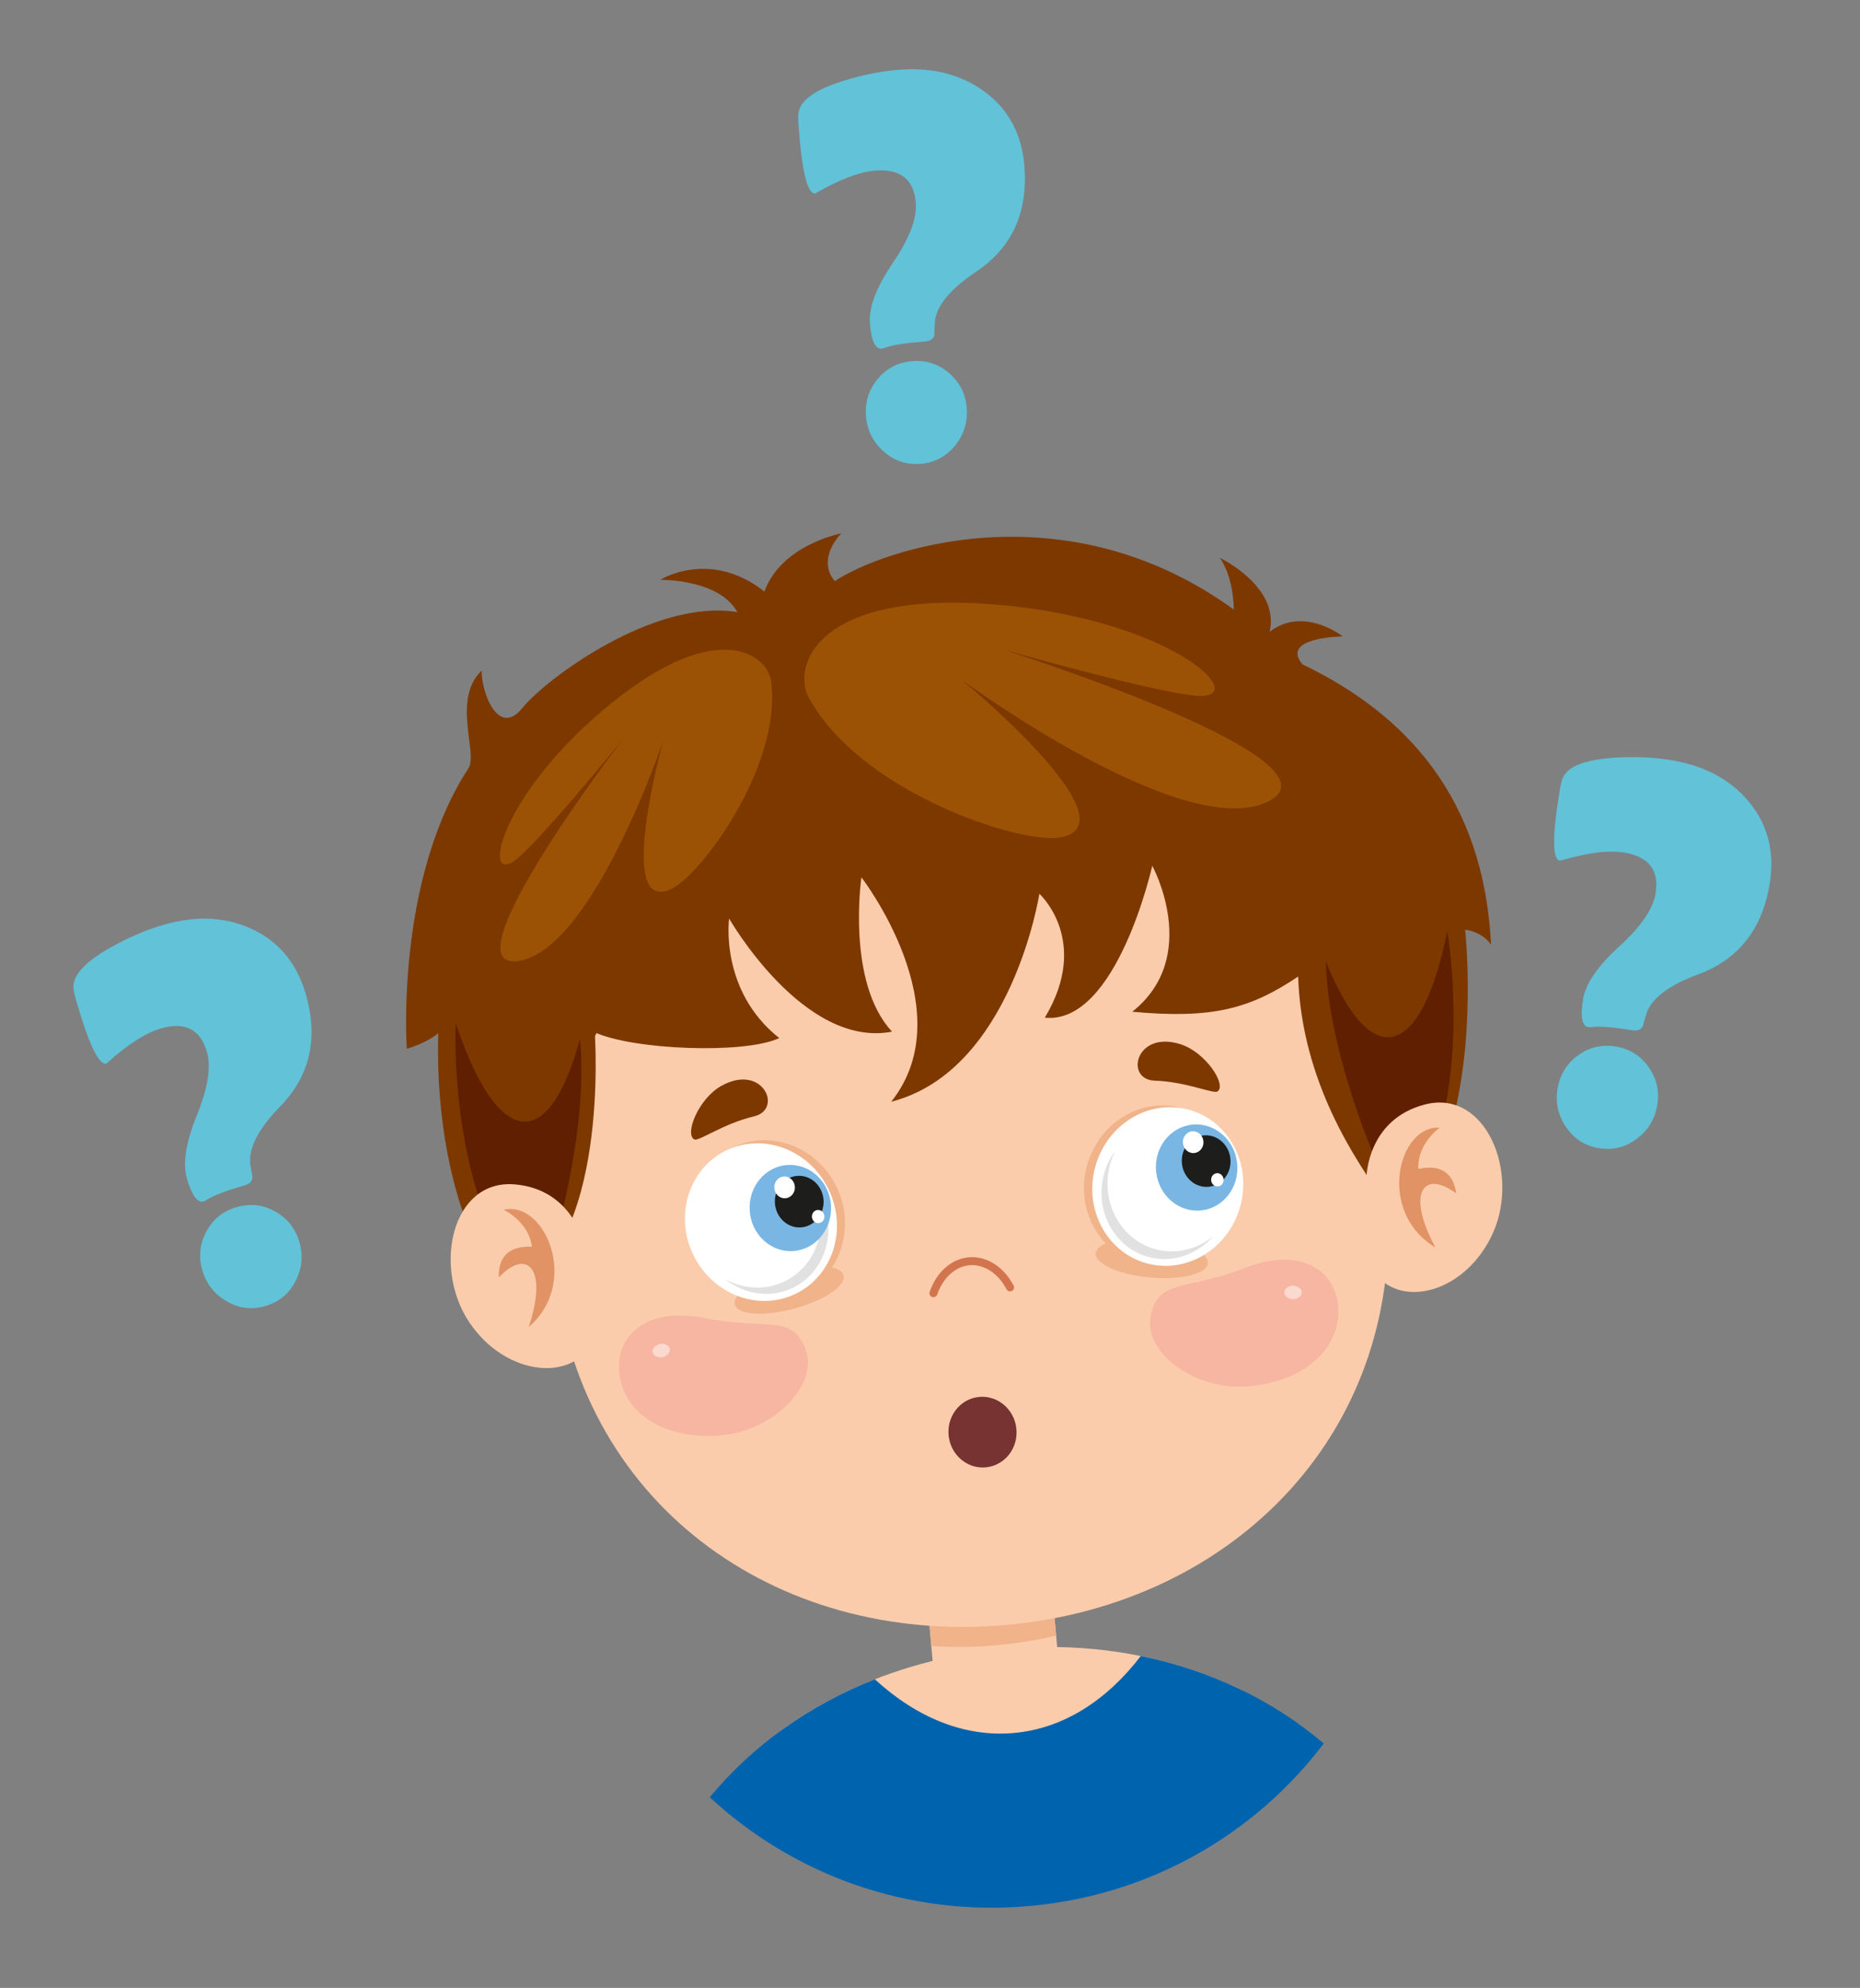 <svg width="278" height="297" viewBox="0 0 278 297" fill="none" xmlns="http://www.w3.org/2000/svg">
<rect x="0" y="0" width="278" height="297" fill="#808080" stroke="none"/>
<g clip-path="url(#clip0_1624_8123)">
<path d="M185.818 252.612C177.485 248.51 168.017 246.24 158.003 246.072L156.604 230.083L137.952 231.715L139.39 248.153C130.909 250.242 123.183 253.831 116.569 258.67C127.052 264.481 139.303 267.29 152.124 266.165C164.936 265.044 176.502 260.151 185.815 252.615L185.818 252.612Z" fill="#FACCAC"/>
<path d="M156.604 230.079L137.951 231.711L139.194 245.921C142.362 246.128 145.587 246.1 148.844 245.812C151.925 245.542 154.931 245.053 157.85 244.362L156.6 230.079L156.604 230.079Z" fill="#F0B38A"/>
<path d="M170.5 247.418C165.381 254.104 158.854 258.277 151.49 258.921C144.119 259.566 136.963 256.59 130.753 250.892C120.945 254.751 112.486 260.785 106.086 268.515C118.562 280.075 135.587 286.369 153.755 284.775C171.914 283.187 187.576 274.03 197.849 260.487C190.204 253.985 180.83 249.512 170.5 247.415L170.5 247.418Z" fill="#0063AE"/>
<path d="M70.178 181.129C70.178 181.129 65.69 168.456 66.844 152.528C65.961 155.279 60.8 156.688 60.8 156.688C60.8 156.688 59.021 131.689 70.009 114.786C71.479 112.528 67.501 104.498 71.984 100.193C71.98 103.65 74.524 110.173 78.069 105.783C81.615 101.397 97.817 89.371 110.199 91.459C107.512 86.494 98.697 86.624 98.697 86.624C98.697 86.624 106.044 81.958 114.252 88.375C116.783 81.377 125.74 79.688 125.74 79.688C125.74 79.688 121.939 83.425 124.767 86.829C131.801 82.134 159.075 72.703 184.413 91.074C184.279 85.719 182.299 83.334 182.299 83.334C182.299 83.334 191.334 87.625 189.765 94.396C194.844 90.464 200.702 95.089 200.702 95.089C200.702 95.089 191.266 95.163 194.658 99.248C210.007 106.635 221.753 119.035 222.858 141.141C221.471 139.129 218.976 138.898 218.976 138.898C218.976 138.898 220.884 155.734 216.44 169.785C200.906 174.638 70.171 181.123 70.171 181.123L70.178 181.129Z" fill="#7D3800"/>
<path d="M82.814 188.788C85.944 224.483 115.88 245.8 150.249 242.786C184.617 239.772 210.389 213.571 207.259 177.873C204.129 142.181 173.853 116.975 139.481 119.989C105.112 122.999 79.681 153.097 82.814 188.788Z" fill="#FACCAC"/>
<path d="M176.436 156.01C169.713 153.88 168.064 161.292 172.561 161.452C177.389 161.611 181.373 163.5 181.988 163.056C183.354 162.074 180.216 157.207 176.436 156.01Z" fill="#7D3800"/>
<path d="M107.835 162.224C114.002 158.799 117.09 165.734 112.713 166.785C108.015 167.903 104.487 170.547 103.795 170.232C102.262 169.541 104.362 164.147 107.834 162.221L107.835 162.224Z" fill="#7D3800"/>
<path d="M139.556 193.806C139.476 193.813 139.395 193.803 139.316 193.775C139.004 193.666 138.839 193.329 138.947 193.017C139.98 190.02 142.246 188.036 144.864 187.839C147.481 187.641 150.021 189.26 151.495 192.065C151.649 192.358 151.538 192.719 151.245 192.87C150.956 193.024 150.594 192.91 150.44 192.621C149.192 190.245 147.091 188.869 144.957 189.028C142.824 189.19 140.955 190.868 140.081 193.405C140 193.635 139.791 193.789 139.563 193.805L139.556 193.806Z" fill="#D2754E"/>
<path d="M151.902 213.377C152.239 216.274 150.251 218.888 147.46 219.216C144.669 219.544 142.13 217.455 141.793 214.557C141.456 211.659 143.444 209.042 146.235 208.718C149.026 208.394 151.565 210.479 151.902 213.38L151.902 213.377Z" fill="#763331"/>
<path d="M92.69 205.947C93.883 211.912 100.263 215.204 108.145 214.396C115.751 213.615 122.542 206.767 120.334 201.387C118.237 196.273 114.396 198.764 105.181 196.911C96.267 195.119 91.497 199.988 92.69 205.947Z" fill="#F6B6A2"/>
<path d="M97.549 202.038C97.659 202.581 98.317 202.907 99.022 202.765C99.723 202.62 100.207 202.07 100.101 201.529C99.991 200.992 99.332 200.663 98.627 200.798C97.923 200.943 97.446 201.497 97.545 202.038L97.549 202.038Z" fill="#FAD9CE"/>
<path d="M200.023 196.128C199.887 202.214 194.18 206.563 186.274 207.14C178.651 207.692 170.771 202.13 172.008 196.449C173.181 191.046 177.396 192.831 186.149 189.403C194.616 186.09 200.16 190.057 200.023 196.128Z" fill="#F6B6A2"/>
<path d="M194.559 193.122C194.545 193.677 193.953 194.111 193.235 194.098C192.519 194.077 191.947 193.619 191.961 193.067C191.972 192.517 192.564 192.078 193.282 192.092C194.001 192.113 194.57 192.575 194.559 193.126L194.559 193.122Z" fill="#FAD9CE"/>
<path d="M172.702 91.176C132.048 76.526 108.509 98.007 108.509 98.007C108.509 98.007 93.023 94.667 77.85 114.706C60.237 137.962 63.085 179.508 75.951 193.21C91.331 186.877 88.889 154.227 88.889 154.227C94.516 156.842 111.218 157.543 116.472 155.096C107.489 147.981 108.975 137.231 108.975 137.231C108.975 137.231 120.099 156.689 133.328 154.133C126.462 146.79 128.749 131.077 128.749 131.077C128.749 131.077 144.103 150.938 133.203 164.603C151.235 159.976 155.35 133.532 155.35 133.532C155.35 133.532 163.088 140.534 156.156 152.048C166.926 153.139 172.22 129.342 172.22 129.342C172.22 129.342 179.633 142.897 169.231 151.158C181.284 152.269 186.879 150.69 194.026 145.898C194.531 161.691 202.79 173.582 206.776 179.199C229.464 152.519 211.621 105.199 172.709 91.176L172.702 91.176Z" fill="#7D3800"/>
<path d="M68.118 152.852C68.118 152.852 67.257 168.869 72.991 182.812C77.71 185.312 83.166 184.372 83.166 184.372C83.166 184.372 87.986 167.894 86.683 155.189C81.971 172.705 74.253 171.375 68.119 152.856L68.118 152.852Z" fill="#601F00"/>
<path d="M216.313 139.1C216.313 139.1 219.091 154.896 215.082 169.426C210.699 172.476 205.171 172.197 205.171 172.197C205.171 172.197 198.403 156.42 198.17 143.646C204.953 160.469 212.455 158.222 216.316 139.1L216.313 139.1Z" fill="#601F00"/>
<path d="M158.282 125.142C170.179 123.314 143.73 101.56 143.73 101.56C143.73 101.56 176.945 126.015 189.529 119.756C202.118 113.496 149.76 96.999 149.76 96.999C149.76 96.999 175.681 104.372 179.944 103.964C186.316 103.351 173.354 92.011 147.584 90.235C121.815 88.459 118.447 99.689 120.854 104.167C128.416 118.228 152.182 126.076 158.278 125.142L158.282 125.142ZM100.41 132.777C91.791 137.033 99.124 110.683 99.124 110.683C99.124 110.683 88.601 141.899 77.498 143.57C66.395 145.241 93.087 110.463 93.087 110.463C93.087 110.463 79.508 127.164 76.53 128.852C72.083 131.371 75.366 118.011 91.408 105.045C107.45 92.075 114.801 97.878 115.279 101.912C116.777 114.576 104.824 130.599 100.406 132.781L100.41 132.777Z" fill="#9C5205"/>
<path d="M87.331 186.072C87.331 186.072 85.749 177.658 76.874 176.948C67.513 176.208 64.625 189.349 70.151 197.574C75.68 205.782 86.135 206.656 88.917 199.824L87.332 186.075L87.331 186.072Z" fill="#FACCAC"/>
<path d="M75.297 180.758C81.266 179.237 86.848 191.442 79.022 198.27C81.989 189.337 78.658 186.468 74.558 190.854C74.447 187.985 75.853 186.111 79.51 186.261C79.016 182.486 75.3 180.758 75.3 180.758L75.297 180.758Z" fill="#E19365"/>
<path d="M204.243 175.822C204.243 175.822 204.336 167.262 212.953 165.018C222.043 162.66 227.172 175.1 223.165 184.156C219.149 193.198 209.005 195.882 205.075 189.637L204.239 175.822L204.243 175.822Z" fill="#FACCAC"/>
<path d="M215.168 168.497C209.026 168.038 205.656 181.031 214.547 186.389C210.071 178.11 212.853 174.703 217.652 178.307C217.264 175.466 215.557 173.864 211.982 174.647C211.813 170.844 215.168 168.497 215.168 168.497Z" fill="#E19365"/>
<path d="M125.034 177.322C127.924 183.303 125.698 190.372 120.052 193.108C114.409 195.84 107.475 193.213 104.578 187.232C101.681 181.245 103.91 174.179 109.552 171.441C115.209 168.704 122.129 171.339 125.037 177.322L125.034 177.322Z" fill="#F0B38A"/>
<path d="M122.468 189.172C126.215 189.192 127.229 190.799 124.745 192.767C122.243 194.722 117.177 196.293 113.437 196.269C109.683 196.246 108.672 194.636 111.159 192.671C113.657 190.709 118.714 189.149 122.471 189.172L122.468 189.172Z" fill="#F0B38A"/>
<path d="M123.841 177.695C126.704 183.605 124.503 190.592 118.924 193.3C113.341 196.002 106.489 193.403 103.626 187.49C100.762 181.569 102.967 174.589 108.543 171.88C114.13 169.181 120.978 171.781 123.841 177.691L123.841 177.695Z" fill="white"/>
<path d="M122.732 178.982C122.163 177.81 121.396 176.805 120.518 175.956C120.921 176.502 121.285 177.086 121.599 177.724C124.114 182.923 122.174 189.069 117.265 191.451C114.347 192.862 111.048 192.594 108.312 191.079C111.201 193.381 115.112 194.045 118.502 192.411C123.302 190.077 125.199 184.067 122.735 178.982L122.732 178.982Z" fill="#E1E1E1"/>
<path d="M124.195 180.072C124.432 183.619 121.909 186.683 118.556 186.911C115.203 187.134 112.291 184.441 112.054 180.894C111.809 177.338 114.336 174.28 117.685 174.053C121.042 173.825 123.954 176.522 124.199 180.072L124.195 180.072Z" fill="#79B6E4"/>
<path d="M123.089 179.281C123.23 181.406 121.716 183.237 119.716 183.377C117.706 183.512 115.967 181.899 115.823 179.771C115.682 177.646 117.189 175.816 119.196 175.679C121.203 175.545 122.945 177.157 123.089 179.285L123.089 179.281Z" fill="#1D1D1B"/>
<path d="M118.804 177.296C118.866 178.199 118.223 178.969 117.375 179.026C116.528 179.083 115.793 178.402 115.728 177.503C115.67 176.606 116.306 175.83 117.153 175.767C118.002 175.72 118.743 176.4 118.804 177.296Z" fill="white"/>
<path d="M123.217 181.696C123.258 182.243 122.867 182.709 122.348 182.747C121.836 182.781 121.385 182.365 121.351 181.818C121.321 181.278 121.701 180.806 122.217 180.771C122.729 180.737 123.176 181.15 123.213 181.693L123.217 181.696Z" fill="white"/>
<path d="M162.491 174.045C160.683 180.437 164.105 187.012 170.137 188.726C176.173 190.436 182.545 186.645 184.356 180.252C186.173 173.853 182.748 167.282 176.715 165.565C170.669 163.852 164.312 167.649 162.487 174.045L162.491 174.045Z" fill="#F0B38A"/>
<path d="M167.078 185.269C163.388 185.94 162.668 187.698 165.459 189.204C168.263 190.696 173.525 191.363 177.204 190.69C180.901 190.015 181.617 188.254 178.822 186.751C176.022 185.252 170.771 184.594 167.078 185.269Z" fill="#F0B38A"/>
<path d="M163.733 174.204C161.94 180.522 165.321 187.02 171.286 188.719C177.253 190.411 183.549 186.661 185.342 180.34C187.138 174.012 183.75 167.521 177.789 165.822C171.818 164.134 165.526 167.883 163.733 174.201L163.733 174.204Z" fill="white"/>
<path d="M165.048 175.28C165.405 174.027 165.986 172.904 166.703 171.915C166.401 172.523 166.144 173.162 165.95 173.844C164.375 179.401 167.353 185.116 172.601 186.61C175.72 187.492 178.922 186.655 181.353 184.688C178.908 187.457 175.172 188.79 171.55 187.77C166.417 186.305 163.505 180.716 165.048 175.28Z" fill="#E1E1E1"/>
<path d="M172.801 175.089C173.183 178.623 176.2 181.202 179.542 180.844C182.883 180.482 185.283 177.324 184.904 173.79C184.528 170.244 181.508 167.672 178.17 168.03C174.825 168.389 172.425 171.547 172.801 175.089Z" fill="#79B6E4"/>
<path d="M176.655 173.864C176.886 175.981 178.694 177.521 180.688 177.308C182.691 177.091 184.127 175.201 183.896 173.081C183.665 170.964 181.863 169.423 179.863 169.636C177.863 169.853 176.428 171.743 176.655 173.864Z" fill="#1D1D1B"/>
<path d="M176.805 170.812C176.901 171.709 177.668 172.359 178.509 172.268C179.354 172.176 179.96 171.378 179.867 170.482C179.768 169.589 179.008 168.935 178.163 169.019C177.319 169.121 176.706 169.919 176.802 170.812L176.805 170.812Z" fill="white"/>
<path d="M181.026 176.367C181.08 176.912 181.546 177.303 182.06 177.251C182.571 177.196 182.942 176.711 182.881 176.163C182.816 175.626 182.36 175.227 181.846 175.282C181.336 175.338 180.964 175.823 181.025 176.364L181.026 176.367Z" fill="white"/>
<path d="M264.484 132.132C263.364 138.854 259.829 143.329 253.877 145.556C249.412 147.196 246.808 149.174 246.06 151.492C245.877 152.099 245.704 152.71 245.549 153.322C245.265 153.858 244.729 154.058 243.948 153.928C241.221 153.471 239.237 153.31 237.995 153.433C237.741 153.473 237.543 153.483 237.409 153.46C236.438 153.298 236.172 151.894 236.616 149.248C237 146.952 238.803 144.333 242.026 141.389C245.25 138.448 247.053 135.826 247.44 133.529C248.023 130.046 246.462 127.997 242.764 127.381C240.415 126.988 237.21 127.397 233.153 128.605C231.991 128.41 231.988 124.871 233.136 117.99C233.262 117.234 233.397 116.676 233.543 116.308C234.222 114.564 236.711 113.536 241.007 113.226C244.127 112.998 247.074 113.116 249.854 113.58C254.739 114.395 258.562 116.434 261.319 119.698C264.239 123.156 265.294 127.3 264.488 132.132L264.484 132.132ZM247.695 165.128C247.348 167.209 246.325 168.882 244.63 170.151C242.931 171.42 241.043 171.885 238.966 171.538C236.886 171.191 235.252 170.14 234.062 168.389C232.867 166.634 232.446 164.722 232.793 162.642C233.14 160.565 234.158 158.909 235.85 157.679C237.538 156.449 239.425 156.009 241.505 156.352C243.582 156.7 245.221 157.729 246.422 159.441C247.619 161.153 248.046 163.051 247.699 165.128L247.695 165.128Z" fill="#61C2D8"/>
<path d="M153.13 25.041C153.607 31.839 151.212 37.015 145.944 40.567C141.984 43.204 139.911 45.734 139.723 48.163C139.685 48.796 139.664 49.428 139.653 50.062C139.499 50.65 139.029 50.97 138.237 51.025C135.48 51.218 133.512 51.519 132.333 51.932C132.095 52.029 131.905 52.084 131.77 52.096C130.787 52.164 130.203 50.861 130.014 48.184C129.853 45.863 130.996 42.895 133.443 39.28C135.895 35.668 137.038 32.7 136.876 30.375C136.631 26.854 134.636 25.222 130.897 25.486C128.523 25.652 125.501 26.794 121.834 28.918C120.661 28.999 119.831 25.56 119.344 18.596C119.291 17.831 119.293 17.254 119.346 16.866C119.598 15.013 121.781 13.43 125.889 12.127C128.869 11.181 131.763 10.607 134.576 10.41C139.516 10.065 143.708 11.156 147.149 13.689C150.795 16.37 152.79 20.156 153.13 25.041ZM144.494 61.041C144.64 63.145 144.038 65.011 142.687 66.64C141.333 68.272 139.605 69.161 137.501 69.307C135.398 69.456 133.563 68.813 131.997 67.387C130.428 65.962 129.571 64.195 129.425 62.092C129.279 59.992 129.883 58.143 131.241 56.552C132.595 54.961 134.325 54.093 136.429 53.947C138.532 53.801 140.365 54.421 141.93 55.805C143.493 57.193 144.352 58.934 144.498 61.038L144.494 61.041Z" fill="#61C2D8"/>
<path d="M45.721 148.588C47.599 155.138 46.335 160.699 41.921 165.269C38.595 168.672 37.095 171.577 37.418 173.992C37.511 174.621 37.621 175.245 37.742 175.864C37.714 176.469 37.319 176.883 36.558 177.099C33.9 177.861 32.04 178.566 30.972 179.213C30.759 179.357 30.586 179.452 30.454 179.492C29.506 179.762 28.664 178.611 27.923 176.03C27.282 173.793 27.784 170.655 29.428 166.609C31.072 162.567 31.573 159.425 30.935 157.187C29.963 153.795 27.671 152.614 24.068 153.65C21.78 154.306 19.061 156.051 15.919 158.891C14.789 159.216 13.26 156.022 11.337 149.317C11.126 148.58 11.007 148.016 10.98 147.625C10.841 145.758 12.646 143.758 16.393 141.631C19.112 140.084 21.823 138.921 24.532 138.145C29.293 136.778 33.622 136.977 37.514 138.735C41.638 140.599 44.373 143.889 45.725 148.598L45.721 148.588ZM44.757 185.595C45.338 187.622 45.136 189.571 44.152 191.45C43.164 193.329 41.66 194.557 39.633 195.138C37.606 195.719 35.677 195.474 33.85 194.405C32.02 193.336 30.816 191.788 30.232 189.761C29.651 187.738 29.861 185.805 30.856 183.967C31.851 182.129 33.363 180.922 35.391 180.341C37.418 179.759 39.338 179.985 41.158 181.016C42.974 182.047 44.177 183.575 44.758 185.602L44.757 185.595Z" fill="#61C2D8"/>
</g>
<defs>
<clipPath id="clip0_1624_8123">
<rect width="254.484" height="275" fill="white" transform="translate(0.001 22.18) rotate(-5)"/>
</clipPath>
</defs>
</svg>
